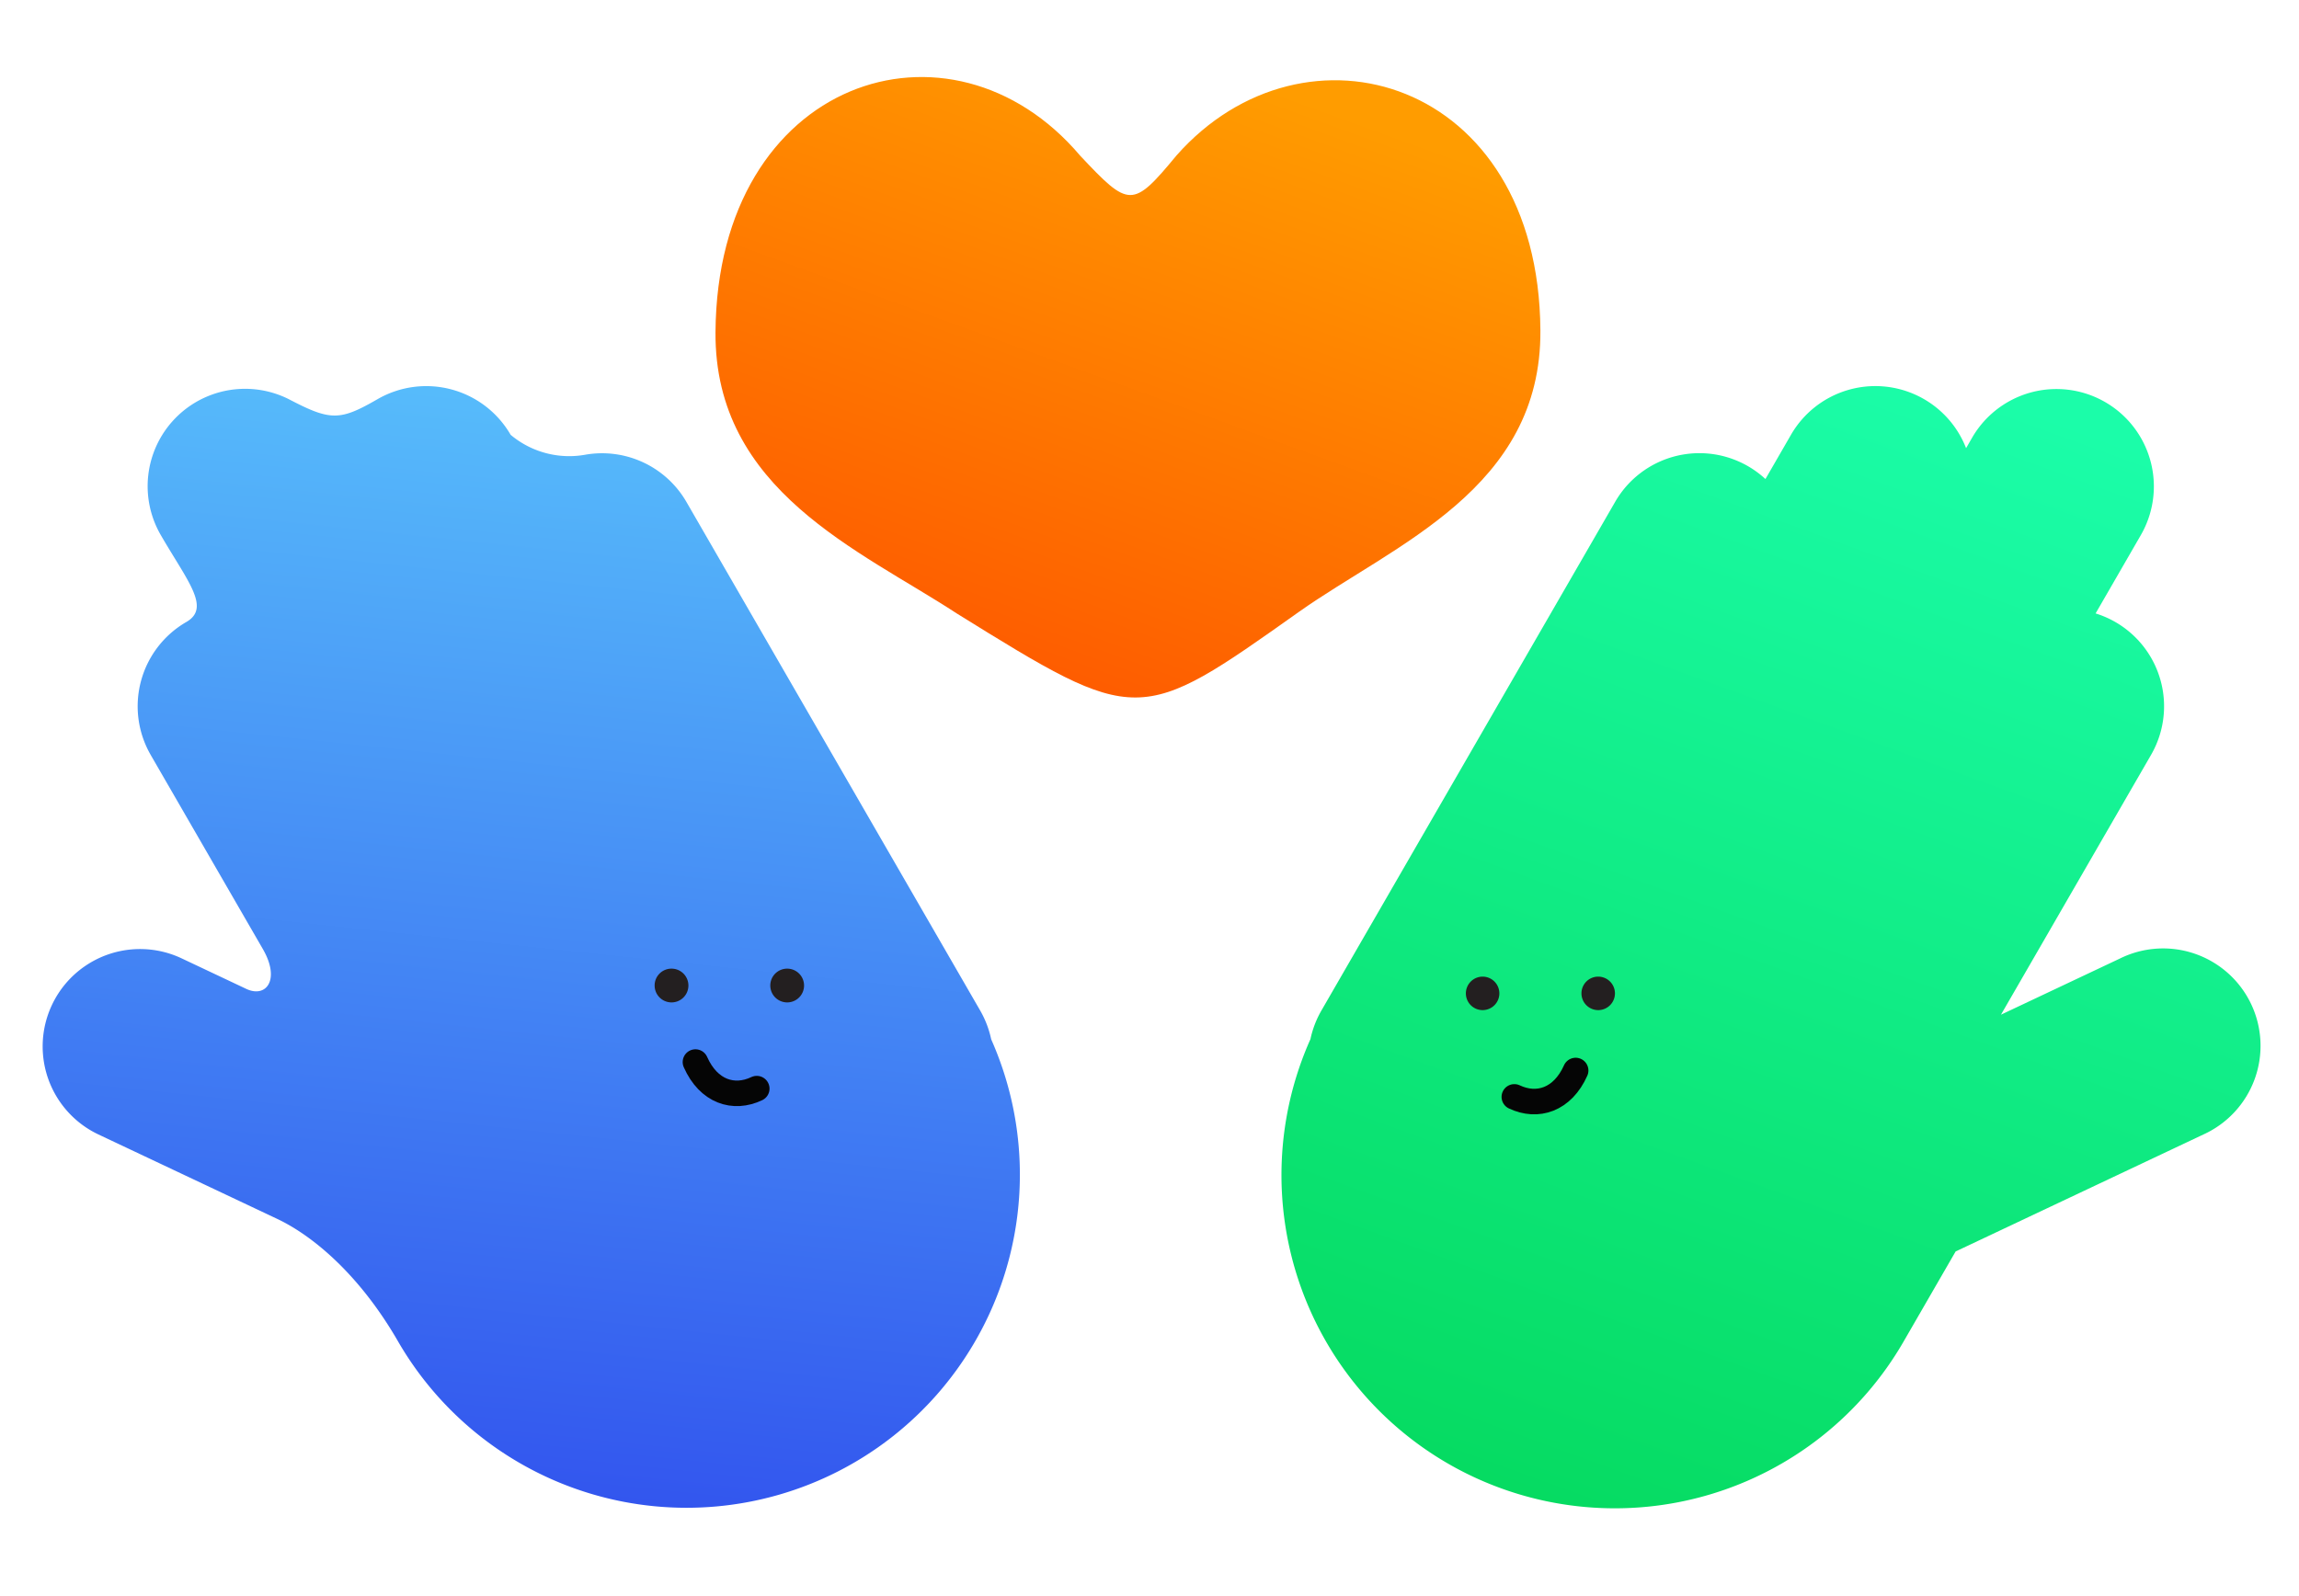<svg xmlns="http://www.w3.org/2000/svg" xmlns:xlink="http://www.w3.org/1999/xlink" width="360" height="250" viewBox="0 0 360 250">
  <defs>
    <style>
      .cls-1, .cls-2, .cls-3, .cls-4, .cls-5 {
        fill-rule: evenodd;
      }

      .cls-1 {
        fill: url(#linear-gradient);
      }

      .cls-2 {
        fill: #231f20;
      }

      .cls-3 {
        fill: none;
        stroke: #050505;
        stroke-linecap: round;
        stroke-width: 4px;
      }

      .cls-4 {
        fill: url(#linear-gradient-2);
      }

      .cls-5 {
        fill: url(#linear-gradient-3);
      }
    </style>
    <linearGradient id="linear-gradient" x1="2165.262" y1="236.188" x2="2229.208" y2="60.5" gradientUnits="userSpaceOnUse">
      <stop offset="0" stop-color="#06db62"/>
      <stop offset="1" stop-color="#1bfda9"/>
    </linearGradient>
    <linearGradient id="linear-gradient-2" x1="2078.938" y1="109.25" x2="2114.312" y2="12.063" gradientUnits="userSpaceOnUse">
      <stop offset="0" stop-color="#fe5900"/>
      <stop offset="1" stop-color="#ff9c00"/>
    </linearGradient>
    <linearGradient id="linear-gradient-3" x1="1993.957" y1="236.156" x2="2012.423" y2="60.469" gradientUnits="userSpaceOnUse">
      <stop offset="0" stop-color="#3254ee"/>
      <stop offset="1" stop-color="#57bdfb"/>
    </linearGradient>
  </defs>
  <g id="画板_9" data-name="画板 9">
    <g id="组_14_拷贝" data-name="组 14 拷贝">
      <path id="圆角矩形_2_拷贝_13" data-name="圆角矩形 2 拷贝 13" class="cls-1" d="M2265.02,177.7l-38.79,18.32L2218.1,210.1a52.2,52.2,0,0,1-92.9-47.332,15.378,15.378,0,0,1,1.72-4.488l45.99-79.662a15.222,15.222,0,0,1,23.54-3.585l4-6.931a15.249,15.249,0,0,1,27.42,2.093l0.96-1.668a15.254,15.254,0,0,1,26.42,15.255l-7.1,12.3a15.225,15.225,0,0,1,8.67,22.178l-23.49,40.672,18.66-8.811A15.253,15.253,0,1,1,2265.02,177.7Z" transform="translate(-1920)"/>
      <path id="椭圆_1_拷贝_8" data-name="椭圆 1 拷贝 8" class="cls-2" d="M2152.17,152.972a2.622,2.622,0,1,1-2.63,2.621A2.625,2.625,0,0,1,2152.17,152.972Z" transform="translate(-1920)"/>
      <path id="椭圆_1_拷贝_8-2" data-name="椭圆 1 拷贝 8" class="cls-2" d="M2170.26,152.972a2.622,2.622,0,1,1-2.62,2.621A2.618,2.618,0,0,1,2170.26,152.972Z" transform="translate(-1920)"/>
      <path id="形状_2_拷贝_2" data-name="形状 2 拷贝 2" class="cls-3" d="M2157.13,171.807c3.62,1.711,7.55.466,9.6-4.131" transform="translate(-1920)"/>
      <path id="红心形卡_1" data-name="红心形卡 1" class="cls-4" d="M2089.15,24.392c-20.27-23.958-56.84-12.07-57.11,27.618-0.18,24.862,22.63,34.156,37.81,44.095,28.38,17.61,28.46,17.528,53.55-.269,14.9-10.551,37.99-19.234,37.81-44.1-0.27-39.51-36.96-50.05-56.97-27.4C2097.35,32.668,2096.81,32.548,2089.15,24.392Z" transform="translate(-1920)"/>
      <path id="圆角矩形_2_拷贝_13-2" data-name="圆角矩形 2 拷贝 13" class="cls-5" d="M2075.21,162.788a52.193,52.193,0,0,1-92.89,47.3c-6.21-10.765-13.65-16.688-18.89-19.161-11.47-5.422-28.03-13.241-28.03-13.241a15.252,15.252,0,0,1,13.03-27.581s5.23,2.469,10.15,4.794c3.12,1.455,5.35-1.451,2.58-6.25-6.96-12.049-17.56-30.4-17.56-30.4a15.25,15.25,0,0,1,5.59-20.833c3.86-2.233.17-6.373-4.03-13.638a15.256,15.256,0,0,1,20.32-21.122c6.32,3.287,7.8,3.236,13.64-.134a15.259,15.259,0,0,1,20.84,5.583,14.25,14.25,0,0,0,11.75,3.107,15.257,15.257,0,0,1,15.78,7.412l46,79.663A15.459,15.459,0,0,1,2075.21,162.788Z" transform="translate(-1920)"/>
      <path id="椭圆_1_拷贝_8-3" data-name="椭圆 1 拷贝 8" class="cls-2" d="M2025.13,151.721a2.644,2.644,0,1,1-2.62,2.643A2.629,2.629,0,0,1,2025.13,151.721Z" transform="translate(-1920)"/>
      <path id="椭圆_1_拷贝_8-4" data-name="椭圆 1 拷贝 8" class="cls-2" d="M2043.24,151.721a2.644,2.644,0,1,1-2.62,2.643A2.638,2.638,0,0,1,2043.24,151.721Z" transform="translate(-1920)"/>
      <path id="形状_2_拷贝_2-2" data-name="形状 2 拷贝 2" class="cls-3" d="M2038.5,170.514c-3.62,1.724-7.55.469-9.6-4.162" transform="translate(-1920)"/>
    </g>
  </g>
</svg>
